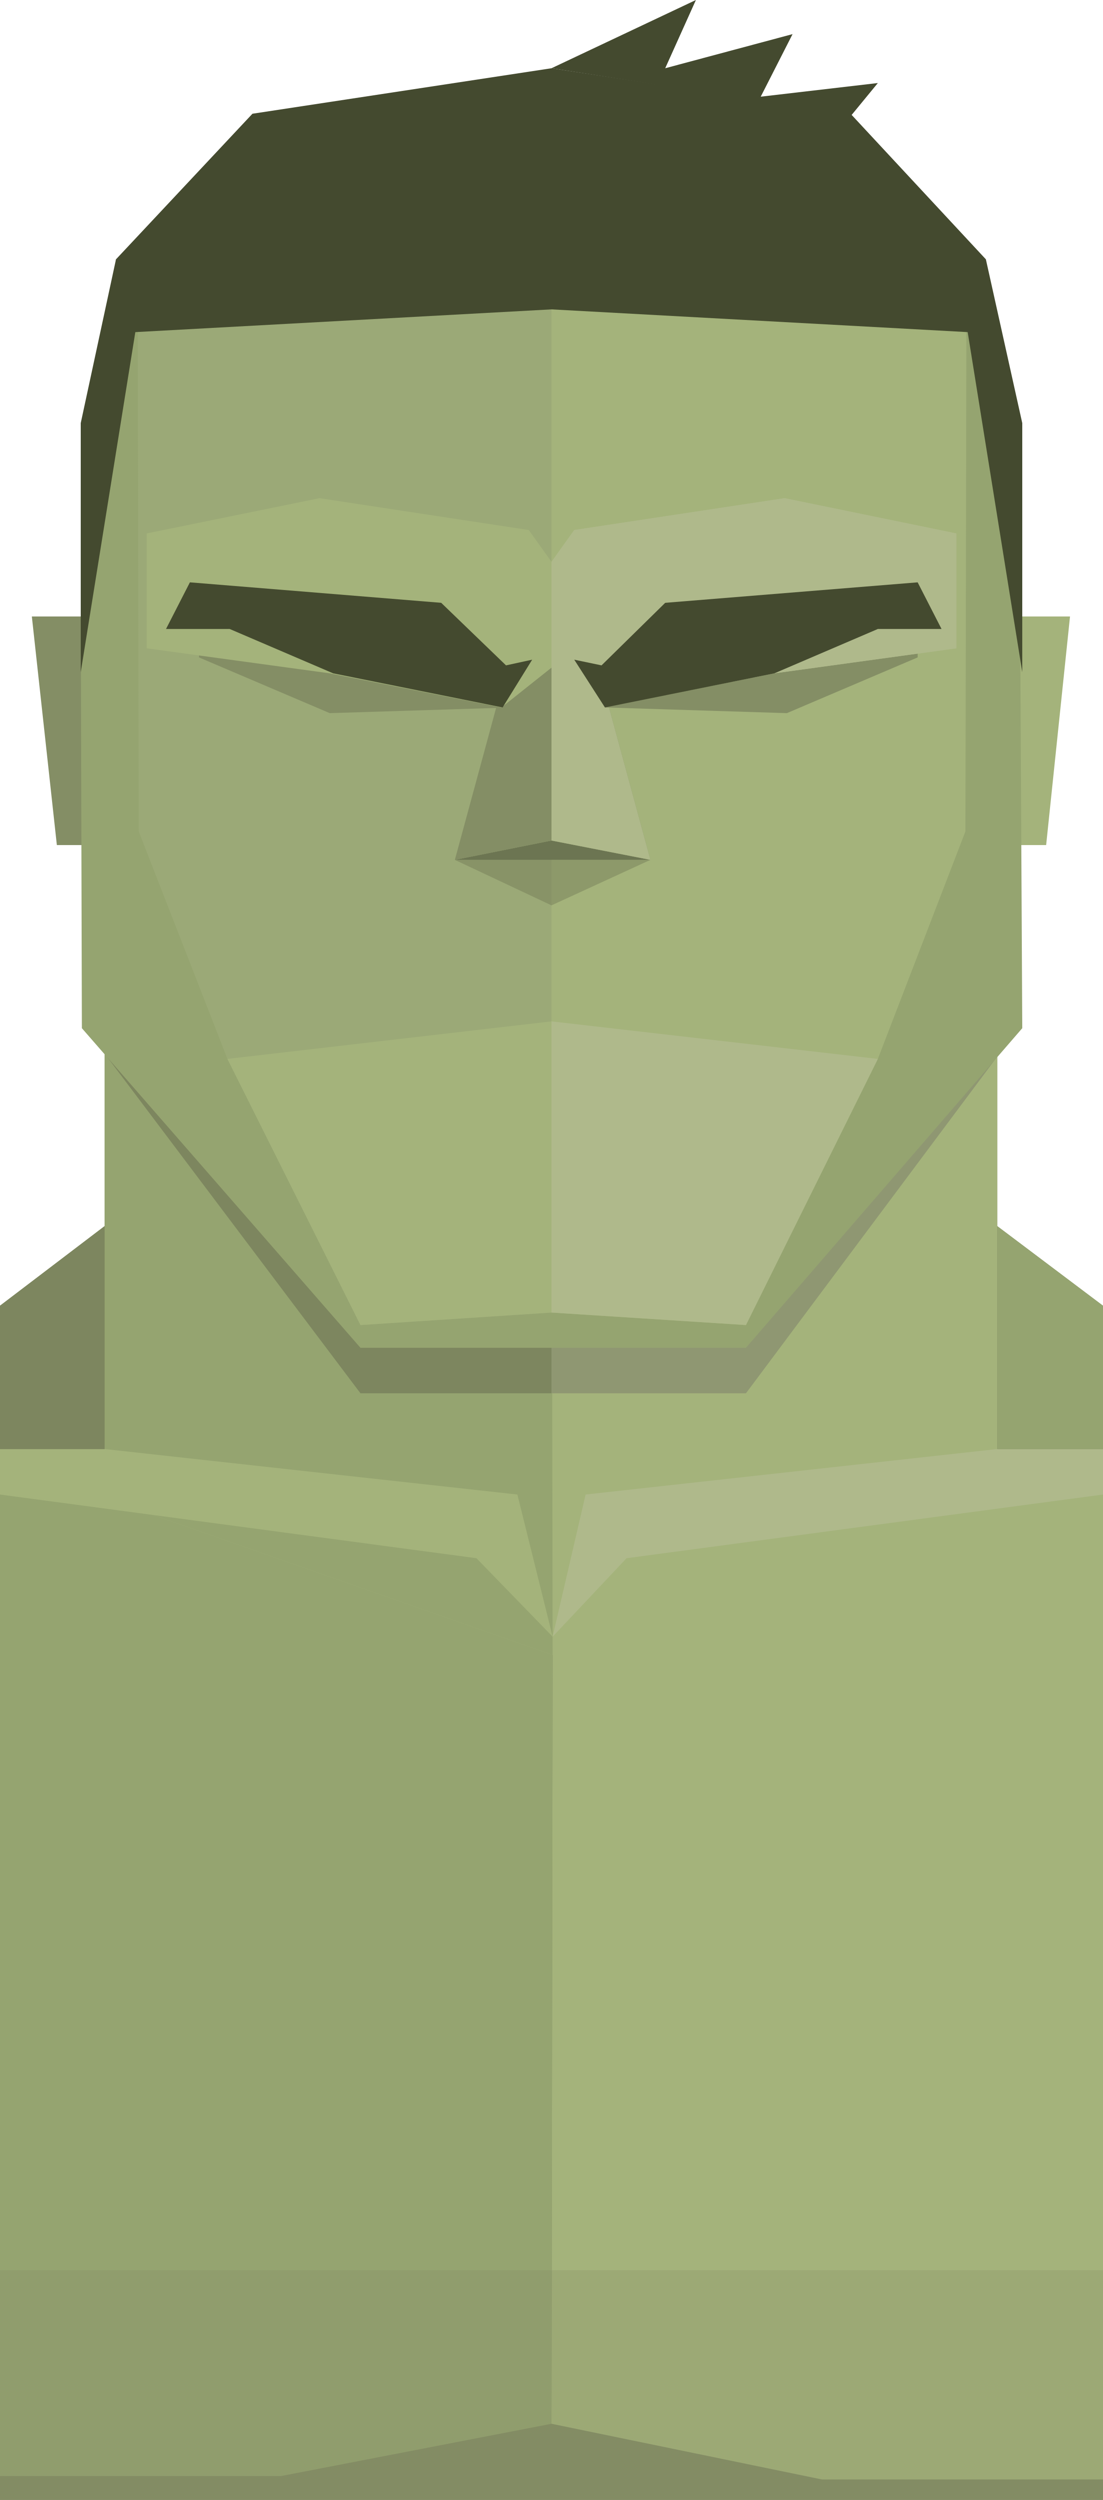 <?xml version="1.0" encoding="utf-8"?>
<!-- Generator: Adobe Illustrator 22.0.1, SVG Export Plug-In . SVG Version: 6.00 Build 0)  -->
<svg version="1.1" id="Capa_1" xmlns="http://www.w3.org/2000/svg" xmlns:xlink="http://www.w3.org/1999/xlink" x="0px" y="0px"
	 viewBox="0 0 97 219.8" style="enable-background:new 0 0 97 219.8;" xml:space="preserve">
<style type="text/css">
	.st0{fill:#848E65;}
	.st1{fill:#A4B37B;}
	.st2{fill:#95A470;}
	.st3{opacity:0.2;fill:#7D865F;}
	.st4{fill:#AFB98B;}
	.st5{fill:#7D865F;}
	.st6{fill:#8F9772;}
	.st7{fill:#9BA977;}
	.st8{opacity:0.4;fill:#6C7552;}
	.st9{fill:#6C7552;}
	.st10{fill:#444A2F;}
</style>
<g id="Hulk">
	<g id="chest_6_">
		<polygon class="st0" points="97,114.8 87.7,107.8 87.7,79.2 48.5,74.2 9.2,79.2 9.2,107.8 0,114.8 0,219.8 48.5,219.8 97,219.8 		
			"/>
		<polygon class="st1" points="48.6,143.9 48.5,213.1 72.3,218 97,218 97,127.4 		"/>
		<polygon class="st2" points="48.6,143.9 48.5,213.1 24.7,217.7 0,217.7 0,127.4 		"/>
		<polygon class="st3" points="97,219.8 0,219.8 0,199.6 97,199.6 		"/>
	</g>
	<g id="neck_6_">
		<polygon class="st1" points="87.7,134.7 48.6,145.5 9.2,131.7 9.4,83.4 87.7,83.4 		"/>
		<polygon class="st2" points="48.6,145.5 9.2,131.7 9.2,83.4 48.5,83.3 		"/>
		<g>
			<polygon class="st1" points="45.5,131.4 48.6,143.9 41.9,137 0,131.4 0,127.4 9.2,127.4 			"/>
			<polygon class="st4" points="51.5,131.4 48.6,143.9 55.1,137 97,131.4 97,127.4 87.7,127.4 			"/>
		</g>
		<polygon class="st2" points="87.7,127.4 87.7,107.8 97,114.8 97,127.4 		"/>
		<polygon class="st5" points="48.5,87.3 9.4,87.4 9.4,92.9 31.7,122.5 48.5,122.5 		"/>
		<polygon class="st6" points="48.5,122.5 65.6,122.5 87.7,92.9 87.7,87.4 48.5,87.3 		"/>
		<polygon class="st5" points="9.2,127.4 9.2,107.8 0,114.8 0,127.4 		"/>
	</g>
	<g id="face_6_">
		<g id="ears_1_">
			<polygon class="st0" points="5,74.3 10.8,74.3 10.8,54.2 2.8,54.2 			"/>
			<polygon class="st1" points="86.2,74.3 92,74.3 94.1,54.2 86.2,54.2 			"/>
		</g>
		<polygon class="st2" points="63.9,12 48.5,12 33.2,12 10.2,22.8 7.1,52.1 7.2,90.4 31.7,118.5 65.6,118.5 89.9,90.4 89.7,52.1 
			86.6,22.7 		"/>
		<polygon class="st7" points="48.6,115.4 31.7,116.5 20,93.1 12.2,73.1 12.1,22.8 33.8,12 48.5,12 		"/>
		<polygon class="st1" points="48.5,115.4 65.6,116.5 77.2,93.1 84.9,73.1 85,22.8 63.2,12 48.5,12 		"/>
		<polygon class="st1" points="20,93.1 31.7,116.5 48.5,115.4 48.5,89.8 		"/>
		<polygon class="st4" points="77.2,93.1 65.6,116.5 48.5,115.4 48.5,89.8 		"/>
		<g id="nose_2_">
			<polygon class="st8" points="40,75.6 48.5,79.6 57.2,75.6 			"/>
			<polygon class="st9" points="40,75.6 48.5,73.9 57.2,75.6 			"/>
			<polygon class="st0" points="57.2,75.6 48.5,73.9 40,75.6 45,57.2 52.2,57.2 			"/>
			<polygon class="st4" points="48.5,57.2 52.2,57.2 57.2,75.6 48.5,73.9 			"/>
		</g>
	</g>
	<g id="eyes_6_">
		<polygon class="st0" points="45,62.2 29,62.7 17.5,57.8 17.5,57 45,57 		"/>
		<polygon class="st0" points="53.2,62.2 69.2,62.7 80.7,57.8 80.7,57 53.2,57 		"/>
		<polygon class="st4" points="84.1,57 68.1,59.2 53,62.2 48.5,58.7 48.5,49.4 50.5,46.6 69,43.8 84.1,46.9 		"/>
		<polygon class="st4" points="84.1,57 68.1,59.2 53,62.2 48.5,58.7 48.5,49.4 50.5,46.6 69,43.8 84.1,46.9 		"/>
		<polygon class="st1" points="12.9,57 29,59.2 44.1,62.2 48.5,58.7 48.5,49.4 46.5,46.6 28.1,43.8 12.9,46.9 		"/>
		<polygon class="st10" points="50.5,58 53.2,62.2 68.1,59.2 77.2,55.3 82.8,55.3 80.7,51.2 58.5,53 52.9,58.5 		"/>
		<polygon class="st10" points="46.8,58 44.2,62.2 29.3,59.2 20.2,55.3 14.6,55.3 16.7,51.2 38.8,53 44.5,58.5 		"/>
	</g>
	<g id="hair_1_">
		<polygon class="st10" points="86.7,22.8 74.8,10 48.5,6 48.5,6 22.2,10 10.2,22.8 7.1,37.2 7.1,59.1 11.9,29.2 48.5,27.2 
			85.1,29.2 89.9,59.1 89.9,37.2 		"/>
		<polygon class="st10" points="48.5,6 61.2,0 58.5,6 69.7,3 66.9,8.5 77.2,7.3 74.9,10.1 		"/>
	</g>
</g>
</svg>
